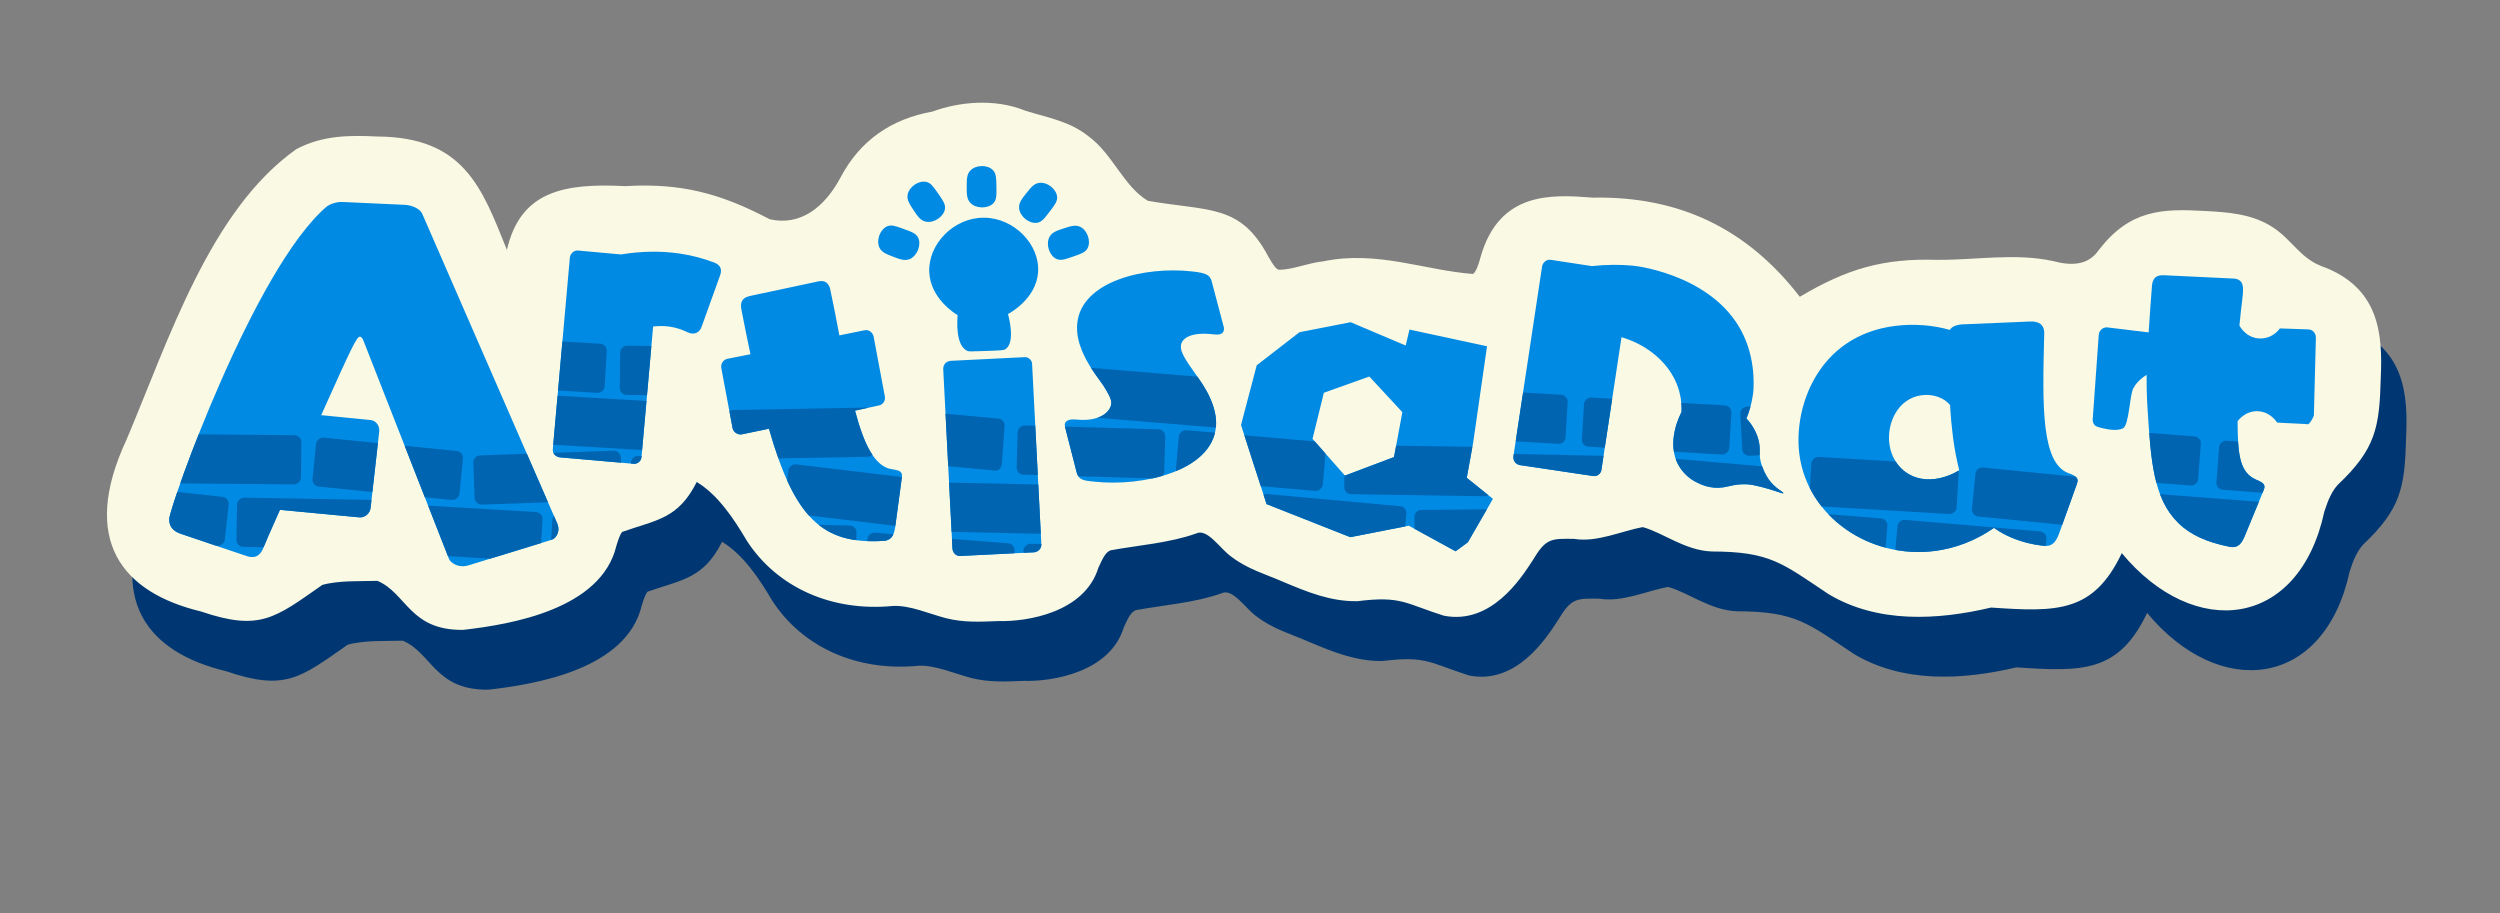 <?xml version="1.0" encoding="UTF-8"?>
<svg xmlns="http://www.w3.org/2000/svg" xmlns:xlink="http://www.w3.org/1999/xlink" viewBox="0 0 1153.68 421.39">
  <rect x="0" y="0" width="1153.68" height="421.39" fill="#808080" stroke="none"/>
  <defs>
    <style>
      .cls-1 {
        fill: #0064b1;
      }

      .cls-2 {
        fill: #003772;
      }

      .cls-3 {
        fill: none;
      }

      .cls-4 {
        fill: #008ae4;
      }

      .cls-5 {
        fill: #f9f9e4;
      }

      .cls-6 {
        clip-path: url(#clippath);
      }
    </style>
    <clipPath id="clippath">
      <path class="cls-3" d="M257.04,241.31c.36.81.7,2.01.66,3-.09,1.98-1.18,4.11-3.19,4.81l-38.16,11.72c-1.01.35-2.2.49-3.19.45-3.16-.14-5.45-2.03-5.98-3.44l-39.37-100.42c-.53-1.41-1.09-2.03-1.69-2.06-1.58-.07-4.01,5.36-17.9,36.21l22.47,2.22c2.57.12,4.45,2.38,4.33,4.95l-.02.4-3.99,35.27c-.31,2.36-2.38,4.45-4.95,4.33l-.4-.02-36.48-3.45c-4.19,9.31-7.29,16.5-7.96,18.25-1.1,2.33-2.74,3.64-5.11,3.53-.99-.05-1.97-.29-3.13-.74l-29.84-10.08c-3.7-1.36-5.17-3.8-5.04-6.77.28-6.13,39.15-115.64,72.74-144.21,1.23-.93,4.26-2.18,7.22-2.05l28.66,1.31c4.15.19,7.42,2.32,8.13,4.13l62.19,142.66ZM329.71,121.2c-5.05-1.93-10.52-3.4-16.25-4.22-8.42-1.21-17.38-1.12-26.89.44l-19.69-1.79c-1.85-.27-3.61,1.2-3.9,3.22l-7.85,88.3c-.29,2.02,1.2,3.61,3.22,3.9l33.8,2.96c1.85.27,3.59-1.03,3.85-2.89l.05-.34,5.35-60.11c2.79-.29,5.2-.29,7.56.05,2.86.41,5.66,1.33,8.23,2.56.65.26,1.3.53,1.81.6,2.02.29,3.88-.65,4.72-2.93l8.29-23.06c.29-.82.55-1.47.65-2.14.29-2.02-.53-3.52-2.96-4.55ZM1065.32,152.01c-1.69-.12-11.53-.33-13.22-.45-2.33,3.26-6.22,5.02-10.15,4.58-5.68-.63-8.31-5.51-8.52-5.9.98-10.58,1.73-13.71,1.66-16.93-.02-.9-.1-2.49-1.22-3.59-.7-.69-1.71-1.1-3.04-1.17l-32.17-1.53h-.68c-4.43,0-4.77,3.23-4.94,5.28-.51,7.32-1.15,14.64-1.49,21.1l-19.28-2.34c-2.04,0-3.57,1.53-3.75,3.4l-2.81,39.29c.03.56.17,1.68,1,2.51.35.34.76.58,1.81.9,1.46.44,6.34,1.63,9.05,1.12.82-.15,1.43-.27,2.11-.61,2.88-1.45,3.02-15.17,4.77-18.45.92-1.73,2.65-4.07,6.16-6.21-.04,3.52-.01,9.05.43,15.8,1.54,23.64,2.6,41.21,14.21,52.56,5.72,5.59,13.42,8.92,23.58,10.94.51.17,1.02.17,1.53.17,2.55,0,4.08-1.7,5.45-4.94l8.85-21.45c.17-.51.34-1.02.34-1.36,0-1.87-2.04-2.55-3.92-3.4-7.49-3.23-8.49-11.47-8.49-26.96.25-.35,3.5-4.77,9.22-4.61,5.8.17,8.79,4.89,9,5.23,2.11.23,12.36.56,14.46.79.44-.45.97-1.06,1.46-1.84.53-.84.85-1.63,1.06-2.26l.92-35.9c0-2.04-1.53-3.75-3.4-3.75ZM436.06,96.49c.36-2.15-.82-3.85-3.13-7.18-2.29-3.29-3.45-4.96-5.58-5.39-3.49-.7-7.84,2.3-8.5,5.92-.44,2.37.84,4.29,2.66,7.04,1.87,2.83,3.25,4.92,5.75,5.42,3.69.75,8.2-2.26,8.8-5.81ZM441.93,145.43c-.15,1.59-1.2,13.75,4.29,16.42.87.42,1.43.38,8.97.1,7.36-.27,8.02-.27,8.86-.85,4.46-3.07,1.69-14.03,1.11-16.18.92-.48,13.02-7.08,13.88-19.27.92-12.84-11.12-25.15-25.02-25.19-13.95-.04-25.82,12.27-25.19,25.19.59,12.22,12.06,19.17,13.09,19.78ZM473.05,164.82h-.34l-34.04,1.7c-2.04.17-3.4,1.7-3.4,3.74l4.26,82.9c.17,1.87,1.53,3.4,3.4,3.4h.34l34.05-1.7c1.7-.17,3.23-1.7,3.23-3.41v-.34l-4.26-83.07c0-1.7-1.53-3.23-3.23-3.23ZM417,105.64c-3.77-1.36-5.68-2.05-7.67-1.16-3.25,1.45-5.06,6.41-3.51,9.75,1.02,2.18,3.17,3.01,6.24,4.2,3.17,1.22,5.5,2.12,7.83,1.09,3.44-1.53,5.38-6.59,3.81-9.83-.95-1.96-2.9-2.67-6.71-4.04ZM458.43,93.76c1.5-1.59,1.46-3.66,1.39-7.71-.07-4.01-.11-6.04-1.64-7.58-2.52-2.52-7.79-2.45-10.36.19-1.68,1.73-1.69,4.03-1.71,7.33-.02,3.4-.03,5.89,1.77,7.71,2.65,2.67,8.07,2.68,10.55.06ZM501.92,114.47c1.61-3.18-.1-8.17-3.4-9.78-2.16-1.06-4.36-.35-7.49.66-3.23,1.04-5.61,1.81-6.77,4.08-1.71,3.35-.03,8.51,3.22,10.04,1.97.93,3.93.25,7.76-1.08,3.79-1.32,5.71-1.98,6.69-3.92ZM487.81,90.66c-.41-3.54-4.6-6.75-8.24-6.27-2.39.31-3.83,2.12-5.88,4.69-2.12,2.65-3.68,4.61-3.39,7.14.42,3.74,4.68,7.11,8.24,6.59,2.16-.31,3.41-1.96,5.87-5.18,2.43-3.19,3.66-4.81,3.41-6.96ZM559.23,130.05c-.84-3.18-2.46-4.04-9.06-4.79-22.16-2.49-50.87,4.57-53.02,23.68-.72,6.43,1.51,14.04,8,23.34l4,5.59c2.03,3.31,3.92,6.26,3.67,8.46-.46,4.06-5.72,8.27-15.72,7.31-2.03-.23-5.45-.27-5.74,2.27-.04.34.07.86.19,1.39l5.24,20.46c.69,2.99,2.31,3.86,6.03,4.27l1.86.21c22.67,2.54,54.16-4.88,56.4-24.84.72-6.43-1.81-14.42-8.64-23.75-5.63-7.83-7.81-11.33-7.48-14.2.38-3.38,4.65-6.33,14.8-5.19l.68.08c2.2.25,4.14-.22,4.34-2.08.06-.51.11-1.02-.15-1.73l-5.41-20.48ZM676.85,220.49c4.03,3.24,8.06,6.47,12.09,9.71-3.86,6.68-7.71,13.37-11.57,20.05-1.89,1.38-3.77,2.77-5.66,4.15-7.19-3.94-14.38-7.87-21.57-11.81-9.01,1.77-18.01,3.54-27.02,5.3-12.88-5.09-25.76-10.18-38.64-15.27-3.93-12.17-7.86-24.33-11.79-36.5,2.42-9.18,4.83-18.36,7.25-27.55,6.57-5.09,13.14-10.17,19.72-15.26,7.88-1.54,15.76-3.08,23.63-4.62,8.47,3.58,16.93,7.17,25.4,10.75.58-2.45,1.16-4.91,1.74-7.36,11.93,2.57,23.86,5.14,35.79,7.71-2.13,14.79-4.25,29.58-6.38,44.37-.99,5.44-1.99,10.87-2.98,16.31ZM647.15,190.2c-5.08-5.48-10.16-10.96-15.24-16.44-7,2.5-13.99,5-20.99,7.49-1.74,7.09-3.49,14.18-5.23,21.27,4.99,5.65,9.98,11.31,14.96,16.96,7.55-2.85,15.1-5.7,22.65-8.55,1.28-6.91,2.56-13.83,3.85-20.74ZM411.54,216.53c-8.07-1.22-13.03-12.06-16.98-27.04l10.99-2.37.33-.09c1.81-.48,2.74-2.31,2.47-4l-5.23-27.85c-.52-1.98-2.44-3.23-4.25-2.75l-11.53,2.34c-1.33-7.04-2.74-14.42-4.24-21.42-.74-2.8-2.49-4.1-5.33-3.52l-31.5,6.72-.66.17c-4.28,1.13-3.79,4.34-3.43,6.36,1.37,7.21,2.82,14.04,4.14,20.39l-10.71,2.12c-1.97.52-3.07,2.39-2.75,4.25l5.23,27.85c.48,1.81,2.39,3.07,4.25,2.75l12.52-2.6c11.8,41.43,24.83,53.48,52.72,51.77.54.03,1.03-.1,1.52-.23,2.47-.65,3.52-2.69,4.01-6.16l3.09-23c.03-.54.07-1.07-.02-1.4-.48-1.81-2.63-1.95-4.65-2.29ZM819.7,224.97c-4.18-3.36-5.84-7.88-6.59-9.96-2.03-5.63-.17-7.22-1.82-12.69-1.29-4.28-3.64-7.35-5.36-9.22,1.09-2.63,2.38-6.45,3.04-11.18.12-.84,1.75-13.78-4.19-26.79-12.35-27.08-47.24-32.14-51.05-32.51-6.1-.6-12.43-.54-19.17.17l-18.87-2.88-.34-.03c-1.69-.17-3.37,1.21-3.72,3.06l-13.23,87.64c-.2,2.03,1.01,3.69,3.02,4.06l33.72,5.02.34.03c1.69.17,3.37-1.21,3.54-2.9l9.26-61.18c6.05,1.77,10.38,4.38,13.05,6.29,2.87,2.05,10.84,8.17,13.68,19.02.99,3.77,1.07,7.04.98,9.22-.45.82-7.67,14.42-1.03,25.15.62,1,2.76,4.37,6.87,6.7,4.66,2.64,9.6,4.03,15.91,2.41,5.13-1.31,9-1.03,11.66-.48,4.94,1.02,9.77,2.65,9.77,2.65,1.86.62,3.67,1.31,3.81,1.02.15-.3-1.73-1.36-3.29-2.61ZM958.76,221.63c.05.36-.06.92-.33,1.69l-8.32,23.16c-1.22,3.26-2.81,5.11-5.14,5.41-1.8.23-14.73-1.01-24.8-8.29-8.71,6.06-18.12,9.46-27.28,10.65-29.98,3.88-58.8-15.76-62.54-44.66-2.79-21.54,8.45-54.57,44-59.17,8.98-1.16,18.03-.32,25.42,1.82.91-1.4,2.46-2.14,4.62-2.42l.9-.12,31.4-1.33c4.71-.24,6.27,1.93,6.55,4.08l.12.9c-.4,16.66-.89,32.6.64,44.45,1.39,10.77,4.37,18.23,10.51,20.54,1.91.67,4.03,1.49,4.26,3.28ZM904.13,217.01c-1.14-4.6-2.15-9.58-2.87-15.14-.6-4.67-1.05-9.54-1.39-14.97-2.62-3.31-7.79-5.2-13-4.52-11.31,1.46-16.18,13.23-14.99,22.38,1.3,10.05,9.42,17.76,21.09,16.26,3.41-.44,7.27-1.67,11.16-4Z"/>
    </clipPath>
  </defs>
  <g id="Shadow">
    <path class="cls-2" d="M1082.7,150.29c-9.69-3.84-13.47-12.16-22.16-17.79-9.66-6.38-21.37-7.01-31.71-7.56-19.31-1.08-34.23-.64-48.61,18.04-5.01,7.33-12.99,7.25-21.06,5.1-17.7-3.83-35.62-.44-53.45-.57-25.12-.78-41.71,4.15-63.46,17.05-24.15-31.27-55.35-46.51-95.52-45.75-19.11-1.5-43.15-2.95-51.82,27.45-1.31,5.19-2.72,7.42-3.52,7.76-22.19-1.64-44.24-11-69.06-5.82-6.86.68-13.92,3.84-20.35,3.91-1.42-.32-2.35-1.51-5.05-6.2-12.85-24.29-27.38-20.71-55.52-25.64-11.03-6.52-16.18-21.36-27.02-29.48-9.24-7.45-19.41-8.88-29.59-12.12-14.3-5.84-30.88-3.97-42.75.4-18.86,3.4-33.36,13.13-42.49,30.44-7.26,13.64-18.42,22.55-32.7,19.26-22.63-11.91-40.92-16.81-66.58-15.27-28.39-1.46-48.44,2.3-54.67,29.41-11.48-28.51-19.66-52.04-59.75-52.31-12.75-.62-25.21-.62-37.39,5.81-39.84,28.11-58.83,87.82-78.4,134.1-21.75,46.56-1.81,70.58,34.36,79.27,27.22,9.26,34.14,3.03,56-12.25,7.33-2.11,17.68-1.66,25.45-1.87,13.45,5.67,14.83,22.94,39.54,22.61,21.97-2.49,63.69-9.48,70.7-38.75.68-2.23,1.69-5.52,2.76-6.49,16.19-5.66,25.75-6.04,34.33-22.99,9.86,5.95,17.13,16.96,23.2,27.23,14.03,21.54,39.22,32.73,67.42,29.96,7.9-.35,16.51,3.61,24.59,5.7,8.23,2.05,16.06,1.59,23.86,1.28,13.41.39,39.92-3.95,46.27-24.58,2.08-4.54,3.37-7.25,5.65-8.08,12.87-2.35,27.37-3.4,39.49-7.77,5.25-2.53,11.1,7.23,16.39,10.84,7.39,5.65,15.64,7.94,23.98,11.58,10.63,4.46,21.61,9.06,34.04,8.83,20.3-2.5,21.76.96,39.84,6.69,21.86,4.33,35.62-17.17,41-25.46,6.08-10.21,8.34-10.18,19.22-9.97,10.44,1.74,22.09-3.72,31.58-5.44,9.21,2.45,19.55,10.83,31.84,11.24,27.11.1,32.37,5.34,53.99,19.73,22.59,13.48,50.09,12.03,74.96,6.15,30.3,2.07,47.18,2.52,60.3-25.11,33.38,40.24,81.77,35.05,93.5-19.23,1.84-5.83,3.68-9.52,6.15-12.27,17.49-16.56,19.28-26.28,19.87-49.59.88-19.83-.48-41.77-27.65-51.46Z"/>
  </g>
  <g id="Outline">
    <path class="cls-5" d="M1071.01,122.69c-9.69-3.84-13.47-12.16-22.16-17.79-9.66-6.38-21.37-7.01-31.71-7.56-19.31-1.08-34.23-.64-48.61,18.04-5.01,7.33-12.99,7.25-21.06,5.1-17.7-3.83-35.62-.44-53.45-.57-25.12-.78-41.71,4.15-63.46,17.05-24.15-31.27-55.35-46.51-95.52-45.75-19.11-1.5-43.15-2.95-51.82,27.45-1.31,5.19-2.72,7.42-3.52,7.76-22.19-1.64-44.24-11-69.06-5.82-6.86.68-13.92,3.84-20.35,3.91-1.42-.32-2.35-1.51-5.05-6.2-12.85-24.29-27.38-20.71-55.52-25.64-11.03-6.52-16.18-21.36-27.02-29.48-9.24-7.45-19.41-8.88-29.59-12.12-14.3-5.84-30.88-3.97-42.75.4-18.86,3.4-33.36,13.13-42.49,30.44-7.26,13.64-18.42,22.55-32.7,19.26-22.63-11.91-40.92-16.81-66.58-15.27-28.39-1.46-48.44,2.3-54.67,29.41-11.48-28.51-19.66-52.04-59.75-52.31-12.75-.62-25.21-.62-37.39,5.81-39.84,28.11-58.83,87.82-78.4,134.1-21.75,46.56-1.81,70.58,34.36,79.27,27.22,9.26,34.14,3.03,56-12.25,7.33-2.11,17.68-1.66,25.45-1.87,13.45,5.67,14.83,22.94,39.54,22.61,21.97-2.49,63.69-9.48,70.7-38.75.68-2.23,1.69-5.52,2.76-6.49,16.19-5.66,25.75-6.04,34.33-22.99,9.86,5.95,17.13,16.96,23.2,27.23,14.03,21.54,39.22,32.73,67.42,29.96,7.9-.35,16.51,3.61,24.59,5.7,8.23,2.05,16.06,1.59,23.86,1.28,13.41.39,39.92-3.95,46.27-24.58,2.08-4.54,3.37-7.25,5.65-8.08,12.87-2.35,27.37-3.4,39.49-7.77,5.25-2.53,11.1,7.23,16.39,10.84,7.39,5.65,15.64,7.94,23.98,11.58,10.63,4.46,21.61,9.06,34.04,8.83,20.3-2.5,21.76.96,39.84,6.69,21.86,4.33,35.62-17.17,41-25.46,6.08-10.21,8.34-10.18,19.22-9.97,10.44,1.74,22.09-3.72,31.58-5.44,9.21,2.45,19.55,10.83,31.84,11.24,27.11.1,32.37,5.34,53.99,19.73,22.59,13.48,50.09,12.03,74.96,6.15,30.3,2.07,47.18,2.52,60.3-25.11,33.38,40.24,81.77,35.05,93.5-19.23,1.84-5.83,3.68-9.52,6.15-12.27,17.49-16.56,19.28-26.28,19.87-49.59.88-19.83-.48-41.77-27.65-51.46Z"/>
  </g>
  <g id="Text">
    <g class="cls-6">
      <rect class="cls-4" y="46.58" width="1148.21" height="271.33"/>
      <g>
        <rect class="cls-1" x="494.77" y="228.93" width="22.72" height="68.15" rx="3.2" ry="3.2" transform="translate(231.21 762.76) rotate(-88.64)"/>
        <rect class="cls-1" x="422.21" y="225.52" width="22.72" height="68.15" rx="3.2" ry="3.2" transform="translate(140.48 671.26) rotate(-85.46)"/>
        <rect class="cls-1" x="349.65" y="219.08" width="22.72" height="68.15" rx="3.2" ry="3.2" transform="translate(99.34 608.04) rotate(-88.64)"/>
        <rect class="cls-1" x="277.09" y="216.06" width="22.72" height="68.15" rx="3.2" ry="3.2" transform="translate(21.72 523.3) rotate(-86.62)"/>
        <rect class="cls-1" x="204.53" y="211.76" width="22.72" height="68.15" rx="3.2" ry="3.2" transform="translate(-42.27 446.83) rotate(-86.62)"/>
        <rect class="cls-1" x="131.96" y="207.47" width="22.72" height="68.15" rx="3.2" ry="3.2" transform="translate(-100.69 380.63) rotate(-89)"/>
        <rect class="cls-1" x="59.4" y="203.18" width="22.72" height="68.15" rx="3.2" ry="3.2" transform="translate(-172.71 282.2) rotate(-83.85)"/>
        <rect class="cls-1" x="93.55" y="177.84" width="22.72" height="68.15" rx="3.2" ry="3.2" transform="translate(-107.95 314.89) rotate(-89.48)"/>
        <rect class="cls-1" x="167.59" y="182.27" width="22.72" height="68.15" rx="3.2" ry="3.2" transform="translate(-54.16 372.84) rotate(-84.28)"/>
        <rect class="cls-1" x="218.7" y="209.07" width="68.15" height="22.72" rx="3.2" ry="3.2" transform="translate(-7.65 9.09) rotate(-2.03)"/>
        <rect class="cls-1" x="313.36" y="189.47" width="22.72" height="68.15" rx="3.2" ry="3.2" transform="translate(82.39 534.5) rotate(-86.62)"/>
        <rect class="cls-1" x="385.27" y="195.15" width="22.72" height="68.15" rx="3.2" ry="3.2" transform="translate(121.76 595.7) rotate(-83.15)"/>
        <rect class="cls-1" x="457.83" y="200.67" width="22.72" height="68.15" rx="3.2" ry="3.2" transform="translate(224.57 698.86) rotate(-88.79)"/>
        <rect class="cls-1" x="602.95" y="208.02" width="22.72" height="68.15" rx="3.2" ry="3.2" transform="translate(317.34 831.83) rotate(-84.78)"/>
        <rect class="cls-1" x="652.8" y="235.03" width="68.15" height="22.72" rx="3.2" ry="3.2" transform="translate(-2.05 5.78) rotate(-.48)"/>
        <rect class="cls-1" x="824.99" y="214.03" width="22.72" height="68.15" rx="3.2" ry="3.2" transform="translate(522.83 1062.19) rotate(-85.46)"/>
        <path class="cls-1" d="M942.94,264.93l1.41-16.25c.15-1.76-1.17-3.31-2.95-3.47l-62.29-5.29c-1.78-.15-3.35,1.15-3.51,2.92l-1.41,16.25c-.15,1.76,1.17,3.31,2.96,3.47l62.29,5.29c1.78.15,3.35-1.15,3.51-2.92Z"/>
        <rect class="cls-1" x="1005.92" y="206.96" width="22.72" height="68.15" rx="3.2" ry="3.2" transform="translate(698.91 1236.82) rotate(-85.6)"/>
        <path class="cls-1" d="M915.11,215.76c-1.76-.17-3.33,1.11-3.5,2.87l-1.6,16.23c-.17,1.76,1.11,3.33,2.87,3.5l61.44,6.06c1.76.17,3.33-1.11,3.5-2.87l1.6-16.23c.17-1.76-1.11-3.33-2.87-3.5"/>
        <rect class="cls-1" x="858.1" y="189.98" width="22.72" height="68.15" rx="3.2" ry="3.2" transform="translate(594.47 1078.77) rotate(-86.62)"/>
        <rect class="cls-1" x="786.14" y="191.17" width="22.72" height="68.15" rx="3.2" ry="3.2" transform="translate(504.31 1000.33) rotate(-85.05)"/>
        <rect class="cls-1" x="715.67" y="187.38" width="22.72" height="68.15" rx="3.2" ry="3.2" transform="translate(490.74 943.8) rotate(-88.83)"/>
        <rect class="cls-1" x="643.11" y="183.09" width="22.72" height="68.15" rx="3.2" ry="3.2" transform="translate(427.44 868.27) rotate(-89.13)"/>
        <rect class="cls-1" x="565.81" y="178.44" width="22.72" height="68.15" rx="3.2" ry="3.2" transform="translate(315.2 768.98) rotate(-85)"/>
        <rect class="cls-1" x="492.07" y="174.51" width="22.72" height="68.15" rx="3.2" ry="3.2" transform="translate(280.45 705.8) rotate(-88.35)"/>
        <path class="cls-1" d="M429.72,214.43l29.53,2.71c1.57.14,2.95-1.25,3.09-3.11l1.23-17.2c.13-1.86-1.03-3.49-2.6-3.64l-31.21-2.87"/>
        <rect class="cls-1" x="335.26" y="188.64" width="68.15" height="22.72" rx="3.2" ry="3.2" transform="translate(-3.54 6.67) rotate(-1.03)"/>
        <rect class="cls-1" x="274.65" y="161.63" width="22.72" height="68.15" rx="3.2" ry="3.2" transform="translate(73.76 469.66) rotate(-86.62)"/>
        <rect class="cls-1" x="753.19" y="162.55" width="22.72" height="68.15" rx="3.2" ry="3.2" transform="translate(523.14 948.23) rotate(-86.62)"/>
        <path class="cls-1" d="M695.79,203.45l23.29,1.38c.21.01,1.35.06,2.32-.8.61-.54,1.02-1.32,1.07-2.2l.96-16.28c.1-1.77-1.24-3.28-3.01-3.39-8.31-.49-16.62-.98-24.94-1.47.1,7.59.21,15.18.31,22.77Z"/>
        <path class="cls-1" d="M824.45,186.72c-6.1.31-12.2.63-18.3.94-.21.01-1.34.09-2.21,1.05-.55.61-.87,1.43-.82,2.31l.84,16.29c.09,1.77,1.6,3.12,3.36,3.03,6.35-.33,12.7-.65,19.04-.98"/>
        <path class="cls-1" d="M247.97,179.64l27.68,1.64c1.77.1,3.28-1.24,3.39-3.01l.96-16.28c.1-1.77-1.24-3.28-3.01-3.39l-28.13-1.66"/>
        <path class="cls-1" d="M326.07,159.94c-12.22-.13-24.43-.26-36.65-.4-.21,0-1.35,0-2.27.91-.59.57-.95,1.37-.96,2.25l-.18,16.31c-.02,1.77,1.4,3.22,3.17,3.24,11.84.13,23.67.26,35.51.38"/>
        <rect class="cls-1" x="521.95" y="149.55" width="22.72" height="68.15" rx="3.2" ry="3.2" transform="translate(306.21 699.93) rotate(-85.26)"/>
        <path class="cls-1" d="M983.5,221.93l27.44,2.11c1.76.14,3.3-1.18,3.44-2.95l1.25-16.26c.14-1.76-1.18-3.3-2.95-3.44l-28.51-2.19"/>
        <rect class="cls-1" x="1046.05" y="183" width="22.72" height="68.15" rx="3.2" ry="3.2" transform="translate(759.85 1254.7) rotate(-85.6)"/>
      </g>
    </g>
  </g>
</svg>